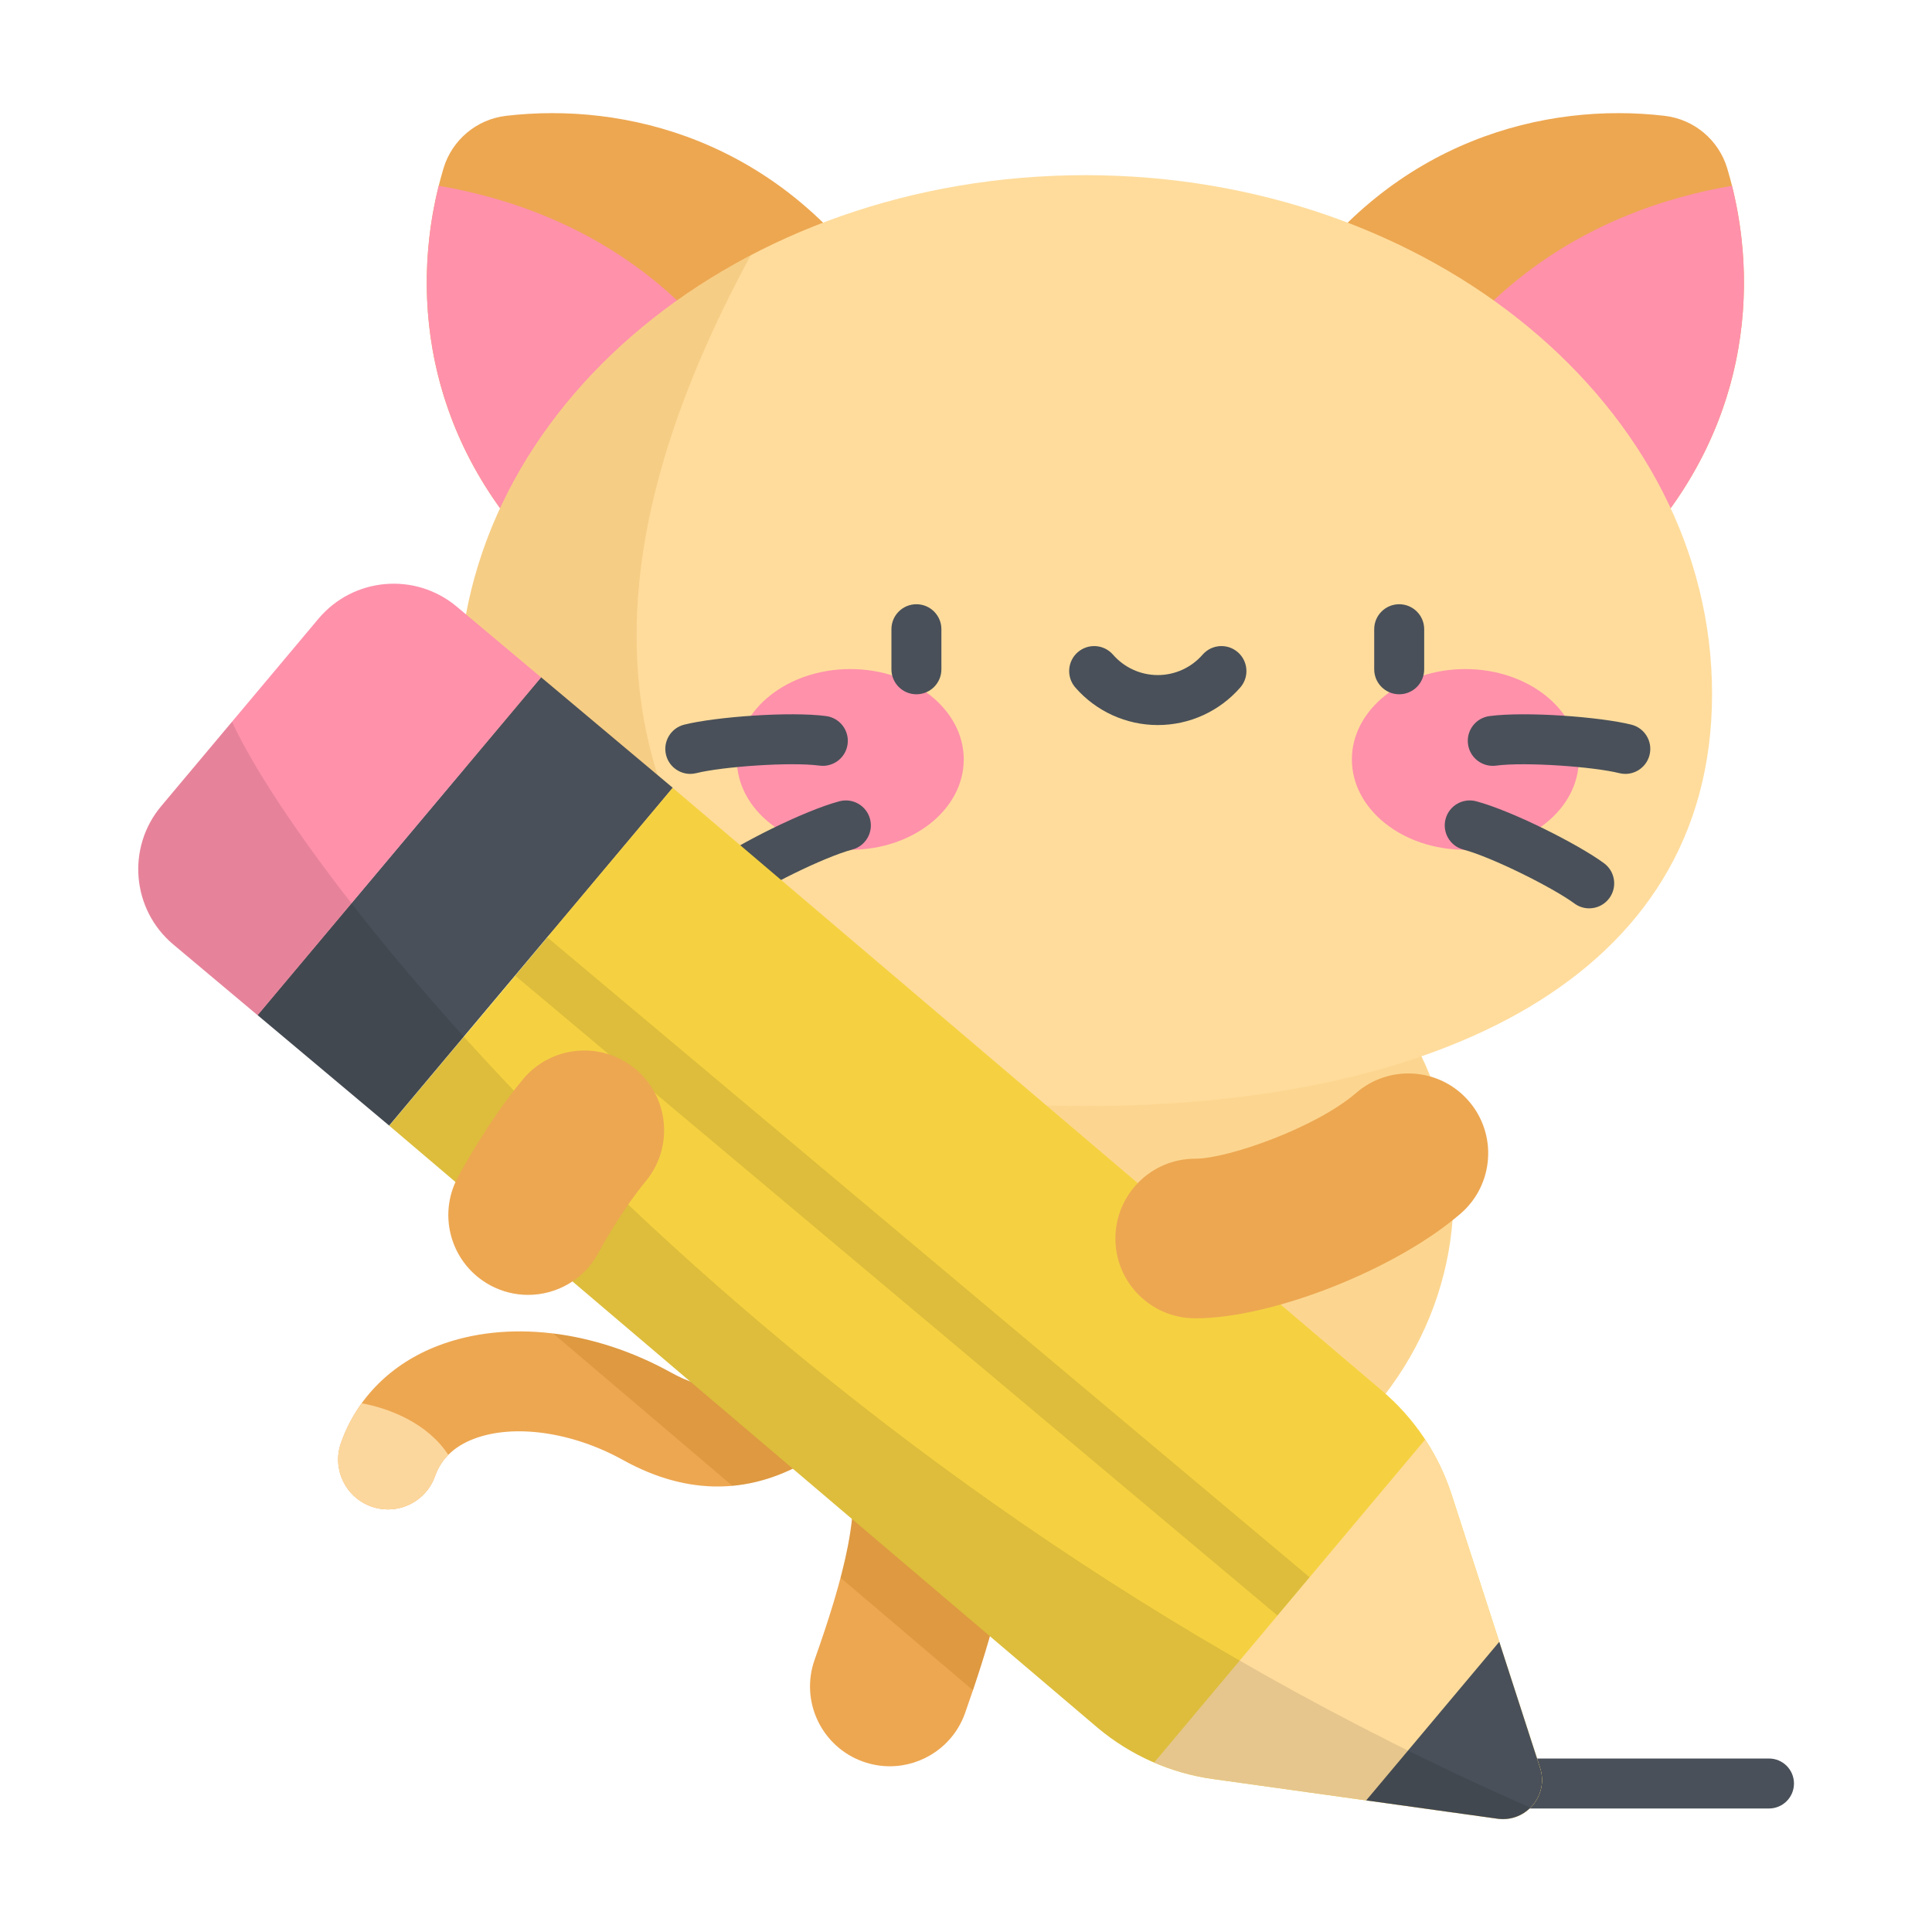 <?xml version="1.0" encoding="UTF-8" standalone="no"?>
<svg
   xmlns:dc="http://purl.org/dc/elements/1.1/"
   xmlns:cc="http://creativecommons.org/ns#"
   xmlns:rdf="http://www.w3.org/1999/02/22-rdf-syntax-ns#"
   xmlns:svg="http://www.w3.org/2000/svg"
   xmlns="http://www.w3.org/2000/svg"
   xmlns:sodipodi="http://sodipodi.sourceforge.net/DTD/sodipodi-0.dtd"
   xmlns:inkscape="http://www.inkscape.org/namespaces/inkscape"
   inkscape:version="1.0 (4035a4f, 2020-05-01)"
   sodipodi:docname="vocabcourse.svg"
   xml:space="preserve"
   style="enable-background:new 0 0 512.001 512.001;"
   viewBox="0 0 512.001 512.001"
   y="0px"
   x="0px"
   id="Capa_1"
   version="1.1"><defs
   id="defs1817" /><sodipodi:namedview
   inkscape:current-layer="Capa_1"
   inkscape:window-maximized="0"
   inkscape:window-y="0"
   inkscape:window-x="0"
   inkscape:cy="256.0005"
   inkscape:cx="256.0005"
   inkscape:zoom="1.0839823"
   showgrid="false"
   id="namedview1815"
   inkscape:window-height="900"
   inkscape:window-width="1440"
   inkscape:pageshadow="2"
   inkscape:pageopacity="0"
   guidetolerance="10"
   gridtolerance="10"
   objecttolerance="10"
   borderopacity="1"
   bordercolor="#666666"
   pagecolor="#ffffff" />





































<g
   transform="matrix(0.883,0,0,0.883,29.982,29.982)"
   id="g1872"><path
     style="fill:#eda751"
     d="m 82.496,419.062 c -1.647,0 -3.322,-0.274 -4.965,-0.85 -7.8,-2.743 -11.9,-11.287 -9.159,-19.088 4.74,-13.485 15.14,-23.871 29.282,-29.245 20.505,-7.794 46.624,-4.745 69.869,8.153 10.066,5.587 17.849,5.572 26.859,-0.043 9.951,-6.202 19.876,-18.41 29.474,-30.215 l 2.937,-3.607 c 5.234,-6.403 14.665,-7.351 21.065,-2.123 6.403,5.231 7.353,14.663 2.123,21.065 l -2.892,3.552 c -11.148,13.713 -22.676,27.893 -36.87,36.738 -18.342,11.429 -37.594,11.704 -57.22,0.815 -15.162,-8.413 -32.71,-10.906 -44.708,-6.346 -5.926,2.251 -9.852,6.015 -11.67,11.186 -2.166,6.156 -7.949,10.008 -14.125,10.008 z"
     id="path1712" /><path
     style="opacity:0.2;fill:#a35f00;enable-background:new"
     d="m 247.858,342.044 c -6.4,-5.228 -15.831,-4.28 -21.065,2.123 l -2.937,3.607 c -9.597,11.805 -19.523,24.013 -29.474,30.215 -9.01,5.615 -16.792,5.63 -26.859,0.043 -11.456,-6.356 -23.609,-10.316 -35.445,-11.769 l 53.779,45.71 c 8.262,-0.756 16.397,-3.613 24.361,-8.575 14.194,-8.845 25.722,-23.025 36.87,-36.738 l 2.892,-3.552 c 5.231,-6.402 4.281,-15.833 -2.122,-21.064 z"
     id="path1714" /><path
     style="fill:#fcd79d"
     d="m 74.598,387.207 c -2.61,3.615 -4.71,7.605 -6.225,11.916 -2.741,7.801 1.359,16.346 9.159,19.088 1.643,0.576 3.318,0.85 4.965,0.85 6.176,0 11.959,-3.852 14.123,-10.009 0.856,-2.435 2.197,-4.547 3.978,-6.347 -6.198,-9.525 -17.638,-13.964 -26,-15.498 z"
     id="path1716" /><path
     style="fill:#eda751"
     d="m 233.108,496.15 c -2.65,0 -5.342,-0.443 -7.983,-1.376 -12.472,-4.409 -19.009,-18.094 -14.6,-30.566 8.135,-23.01 15.583,-48.269 9.143,-61.147 -5.916,-11.832 -1.12,-26.22 10.712,-32.136 11.835,-5.916 26.219,-1.119 32.136,10.712 13.618,27.237 7.12,59.089 -6.826,98.537 -3.475,9.831 -12.717,15.976 -22.582,15.976 z"
     id="path1718" /><path
     style="opacity:0.2;fill:#a35f00;enable-background:new"
     d="m 230.38,370.925 c -11.832,5.916 -16.628,20.303 -10.712,32.136 4.159,8.317 2.522,21.8 -1.348,36.504 l 39.734,33.772 c 12.27,-36.316 17.284,-66.055 4.462,-91.7 -5.917,-11.832 -20.301,-16.628 -32.136,-10.712 z"
     id="path1720" /><path
     style="fill:#eda751"
     d="m 364.239,495.751 c -2.649,0 -5.344,-0.443 -7.983,-1.377 -12.472,-4.409 -19.009,-18.094 -14.599,-30.566 4.416,-12.493 2.42,-24.835 -0.033,-32.991 -3.141,-10.444 -8.056,-17.514 -9.934,-19.289 -10.464,-7.824 -12.738,-22.63 -5.041,-33.242 7.766,-10.708 22.746,-13.093 33.453,-5.327 18.419,13.36 43.102,60.479 26.721,106.816 -3.477,9.832 -12.718,15.976 -22.584,15.976 z m -32.274,-84.019 c 0.004,0.002 0.007,0.005 0.01,0.007 -0.003,-0.003 -0.006,-0.005 -0.01,-0.007 z"
     id="path1722" /><ellipse
     style="fill:#fcd690"
     cx="291.791"
     cy="324.96"
     rx="110.48"
     ry="102.66"
     id="ellipse1724" /><path
     style="opacity:0.15;fill:#c17a00;enable-background:new"
     d="M 275.658,426.525 C 225.173,393.38 240.819,325.447 249.39,295.738 v -65.597 c -39.97,15.451 -68.076,52.083 -68.076,94.819 0,51.603 40.978,94.308 94.344,101.565 z"
     id="path1726" /><path
     style="fill:#eda751"
     d="M 224.559,146.952 C 246.177,128.813 260.61,98.361 230.118,53.347 199.385,7.976 153.629,-3.397 117.906,0.812 109.099,1.85 101.71,8.05 99.158,16.543 c -10.348,34.449 -7.093,81.485 32.251,119.63 39.037,37.845 71.532,28.919 93.15,10.779 z"
     id="path1728" /><path
     style="fill:#ff91ab"
     d="m 97.721,21.814 c -8.483,33.871 -3.687,78.122 33.689,114.358 33.835,32.803 62.75,30.459 83.933,17.443 C 200.775,54.715 137.133,28.489 97.721,21.814 Z"
     id="path1730" /><path
     style="fill:#eda751"
     d="m 359.023,146.952 c -21.618,-18.139 -36.051,-48.591 -5.559,-93.605 30.733,-45.37 76.49,-56.743 112.212,-52.535 8.807,1.038 16.196,7.238 18.747,15.731 10.348,34.449 7.093,81.485 -32.251,119.63 -39.036,37.845 -71.531,28.919 -93.149,10.779 z"
     id="path1732" /><path
     style="fill:#ff91ab"
     d="m 485.861,21.814 c 8.483,33.871 3.687,78.122 -33.689,114.358 -33.835,32.803 -62.75,30.459 -83.933,17.443 14.568,-98.9 78.21,-125.126 117.622,-131.801 z"
     id="path1734" /><path
     style="fill:#ffdc9c"
     d="m 479.876,174.33 c 0,85.998 -84.209,123.664 -188.085,123.664 -103.877,0 -188.085,-37.666 -188.085,-123.664 0,-85.998 84.208,-155.712 188.085,-155.712 103.877,0 188.085,69.715 188.085,155.712 z"
     id="path1736" /><path
     style="opacity:0.15;fill:#c17a00;enable-background:new"
     d="m 191.363,42.659 c -52.675,27.595 -87.657,76.248 -87.657,131.672 0,73.926 62.228,112.137 145.684,121.408 C 129.591,224.179 145.215,127.925 191.363,42.659 Z"
     id="path1738" /><g
     id="g1744">
	<ellipse
   style="fill:#ff91ab"
   cx="221.241"
   cy="193.97"
   rx="34.05"
   ry="27.12"
   id="ellipse1740" />
	<ellipse
   style="fill:#ff91ab"
   cx="405.831"
   cy="193.97"
   rx="34.05"
   ry="27.12"
   id="ellipse1742" />
</g><g
     id="g1764">
	<path
   style="fill:#495059"
   d="m 241.084,174.418 c -4.143,0 -7.5,-3.357 -7.5,-7.5 v -12.025 c 0,-4.143 3.357,-7.5 7.5,-7.5 4.143,0 7.5,3.357 7.5,7.5 v 12.025 c 0,4.142 -3.357,7.5 -7.5,7.5 z"
   id="path1746" />
	<path
   style="fill:#495059"
   d="m 385.98,174.418 c -4.143,0 -7.5,-3.357 -7.5,-7.5 v -12.025 c 0,-4.143 3.357,-7.5 7.5,-7.5 4.143,0 7.5,3.357 7.5,7.5 v 12.025 c 0,4.142 -3.358,7.5 -7.5,7.5 z"
   id="path1748" />
	<path
   style="fill:#495059"
   d="m 313.532,183.653 c -9.488,0 -18.512,-4.109 -24.755,-11.275 -2.722,-3.123 -2.396,-7.86 0.727,-10.581 3.122,-2.721 7.86,-2.396 10.581,0.727 3.395,3.895 8.295,6.129 13.446,6.129 5.15,0 10.051,-2.234 13.445,-6.129 2.72,-3.124 7.459,-3.449 10.581,-0.727 3.123,2.721 3.449,7.458 0.728,10.581 -6.242,7.166 -15.264,11.275 -24.753,11.275 z"
   id="path1750" />
	<path
   style="fill:#495059"
   d="m 173.217,198.311 c -3.36,0 -6.418,-2.274 -7.271,-5.683 -1.005,-4.019 1.439,-8.091 5.457,-9.096 9.371,-2.343 31.703,-4.014 42.578,-2.574 4.106,0.543 6.996,4.312 6.453,8.418 -0.543,4.107 -4.323,7 -8.418,6.453 -8.83,-1.169 -29.255,0.324 -36.975,2.256 -0.609,0.153 -1.221,0.226 -1.824,0.226 z"
   id="path1752" />
	<path
   style="fill:#495059"
   d="m 184.064,238.663 c -2.3,0 -4.569,-1.055 -6.04,-3.047 -2.46,-3.332 -1.753,-8.028 1.58,-10.488 7.769,-5.735 27.778,-15.787 38.385,-18.604 4.006,-1.059 8.111,1.322 9.174,5.324 1.063,4.003 -1.32,8.11 -5.324,9.174 -8.609,2.286 -26.925,11.448 -33.326,16.174 -1.341,0.989 -2.902,1.467 -4.449,1.467 z"
   id="path1754" />
	<path
   style="fill:#495059"
   d="m 453.847,198.311 c -0.602,0 -1.215,-0.073 -1.825,-0.226 -7.72,-1.93 -28.143,-3.421 -36.975,-2.256 -4.094,0.546 -7.875,-2.346 -8.418,-6.453 -0.543,-4.106 2.347,-7.875 6.453,-8.418 10.881,-1.438 33.209,0.231 42.578,2.574 4.018,1.006 6.462,5.077 5.457,9.096 -0.852,3.409 -3.91,5.683 -7.27,5.683 z"
   id="path1756" />
	<path
   style="fill:#495059"
   d="m 443,238.663 c -1.548,0 -3.108,-0.478 -4.448,-1.467 -6.401,-4.726 -24.717,-13.888 -33.326,-16.174 -4.004,-1.064 -6.387,-5.171 -5.324,-9.174 1.064,-4.004 5.169,-6.387 9.174,-5.324 10.607,2.816 30.616,12.868 38.385,18.604 3.333,2.46 4.04,7.156 1.58,10.488 -1.471,1.992 -3.741,3.047 -6.041,3.047 z"
   id="path1758" />
	<path
   style="fill:#495059"
   d="m 496.962,508.821 h -81.295 c -4.143,0 -7.5,-3.357 -7.5,-7.5 0,-4.143 3.357,-7.5 7.5,-7.5 h 81.295 c 4.143,0 7.5,3.357 7.5,7.5 0,4.143 -3.357,7.5 -7.5,7.5 z"
   id="path1760" />
	
		<rect
   x="39.473"
   y="210.834"
   transform="matrix(-0.643,0.766,-0.766,-0.643,354.825,307.801)"
   style="fill:#495059"
   width="132.357"
   height="51.583"
   id="rect1762" />
</g><path
     style="fill:#ff91ab"
     d="M 128.44,169.35 43.363,270.74 18.074,249.52 C 5.598,239.052 3.971,220.452 14.439,207.976 l 47.167,-56.212 c 10.468,-12.476 29.068,-14.103 41.544,-3.635 z"
     id="path1766" /><path
     style="fill:#f5d141"
     d="M 82.878,303.898 295.47,484.591 c 9.863,8.276 21.856,13.608 34.608,15.386 l 85.382,11.906 c 8.589,1.198 15.471,-7.004 12.8,-15.254 l -26.551,-82.017 c -3.965,-12.249 -11.299,-23.134 -21.162,-31.41 L 167.955,202.508 Z"
     id="path1768" /><rect
     x="90.46"
     y="341.687"
     transform="matrix(-0.766,-0.643,0.643,-0.766,199.048,770.825)"
     style="opacity:0.1;enable-background:new"
     width="298.702"
     height="15"
     id="rect1770" /><path
     style="fill:#ffdc9c"
     d="m 312.429,495.034 c 5.61,2.416 11.54,4.092 17.65,4.944 l 85.382,11.906 c 8.589,1.198 15.471,-7.004 12.8,-15.254 L 401.71,414.613 c -1.9,-5.868 -4.58,-11.418 -7.933,-16.523 z"
     id="path1772" /><path
     style="fill:#495059"
     d="m 376.074,506.391 39.386,5.492 c 8.589,1.198 15.471,-7.004 12.8,-15.254 l -12.248,-37.834 z"
     id="path1774" /><path
     style="opacity:0.1;enable-background:new"
     d="m 415.46,511.883 c 3.9,0.544 7.436,-0.862 9.897,-3.318 C 200.099,409.764 59.578,234.439 35.679,182.665 L 14.44,207.977 c -10.469,12.476 -8.841,31.076 3.635,41.544 l 25.289,21.22 39.515,33.157 212.592,180.693 c 9.863,8.276 21.856,13.608 34.608,15.386 z"
     id="path1776" /><g
     id="g1782">
	<path
   style="fill:#eda751"
   d="m 124.534,354.674 c -3.794,0 -7.643,-0.904 -11.227,-2.809 -11.679,-6.213 -16.112,-20.716 -9.9,-32.396 1.436,-2.701 9.128,-16.81 19.523,-29.425 8.413,-10.209 23.509,-11.665 33.717,-3.253 10.209,8.413 11.665,23.508 3.253,33.717 -6.203,7.528 -11.843,17.029 -14.197,21.456 -4.307,8.096 -12.598,12.71 -21.169,12.71 z"
   id="path1778" />
	<path
   style="fill:#eda751"
   d="m 324.838,361.706 c -0.049,0 -0.098,0 -0.147,0 -13.229,-0.036 -23.923,-10.789 -23.887,-24.018 0.036,-13.206 10.754,-23.887 23.951,-23.887 0.036,0.001 0.07,0.001 0.108,0 9.569,0 36.012,-9.212 48.215,-19.758 10.009,-8.649 25.135,-7.547 33.785,2.462 8.649,10.009 7.547,25.135 -2.462,33.785 -19.399,16.763 -56.528,31.416 -79.563,31.416 z"
   id="path1780" />
</g><g
     id="g1784">
</g><g
     id="g1786">
</g><g
     id="g1788">
</g><g
     id="g1790">
</g><g
     id="g1792">
</g><g
     id="g1794">
</g><g
     id="g1796">
</g><g
     id="g1798">
</g><g
     id="g1800">
</g><g
     id="g1802">
</g><g
     id="g1804">
</g><g
     id="g1806">
</g><g
     id="g1808">
</g><g
     id="g1810">
</g><g
     id="g1812">
</g></g>
</svg>

